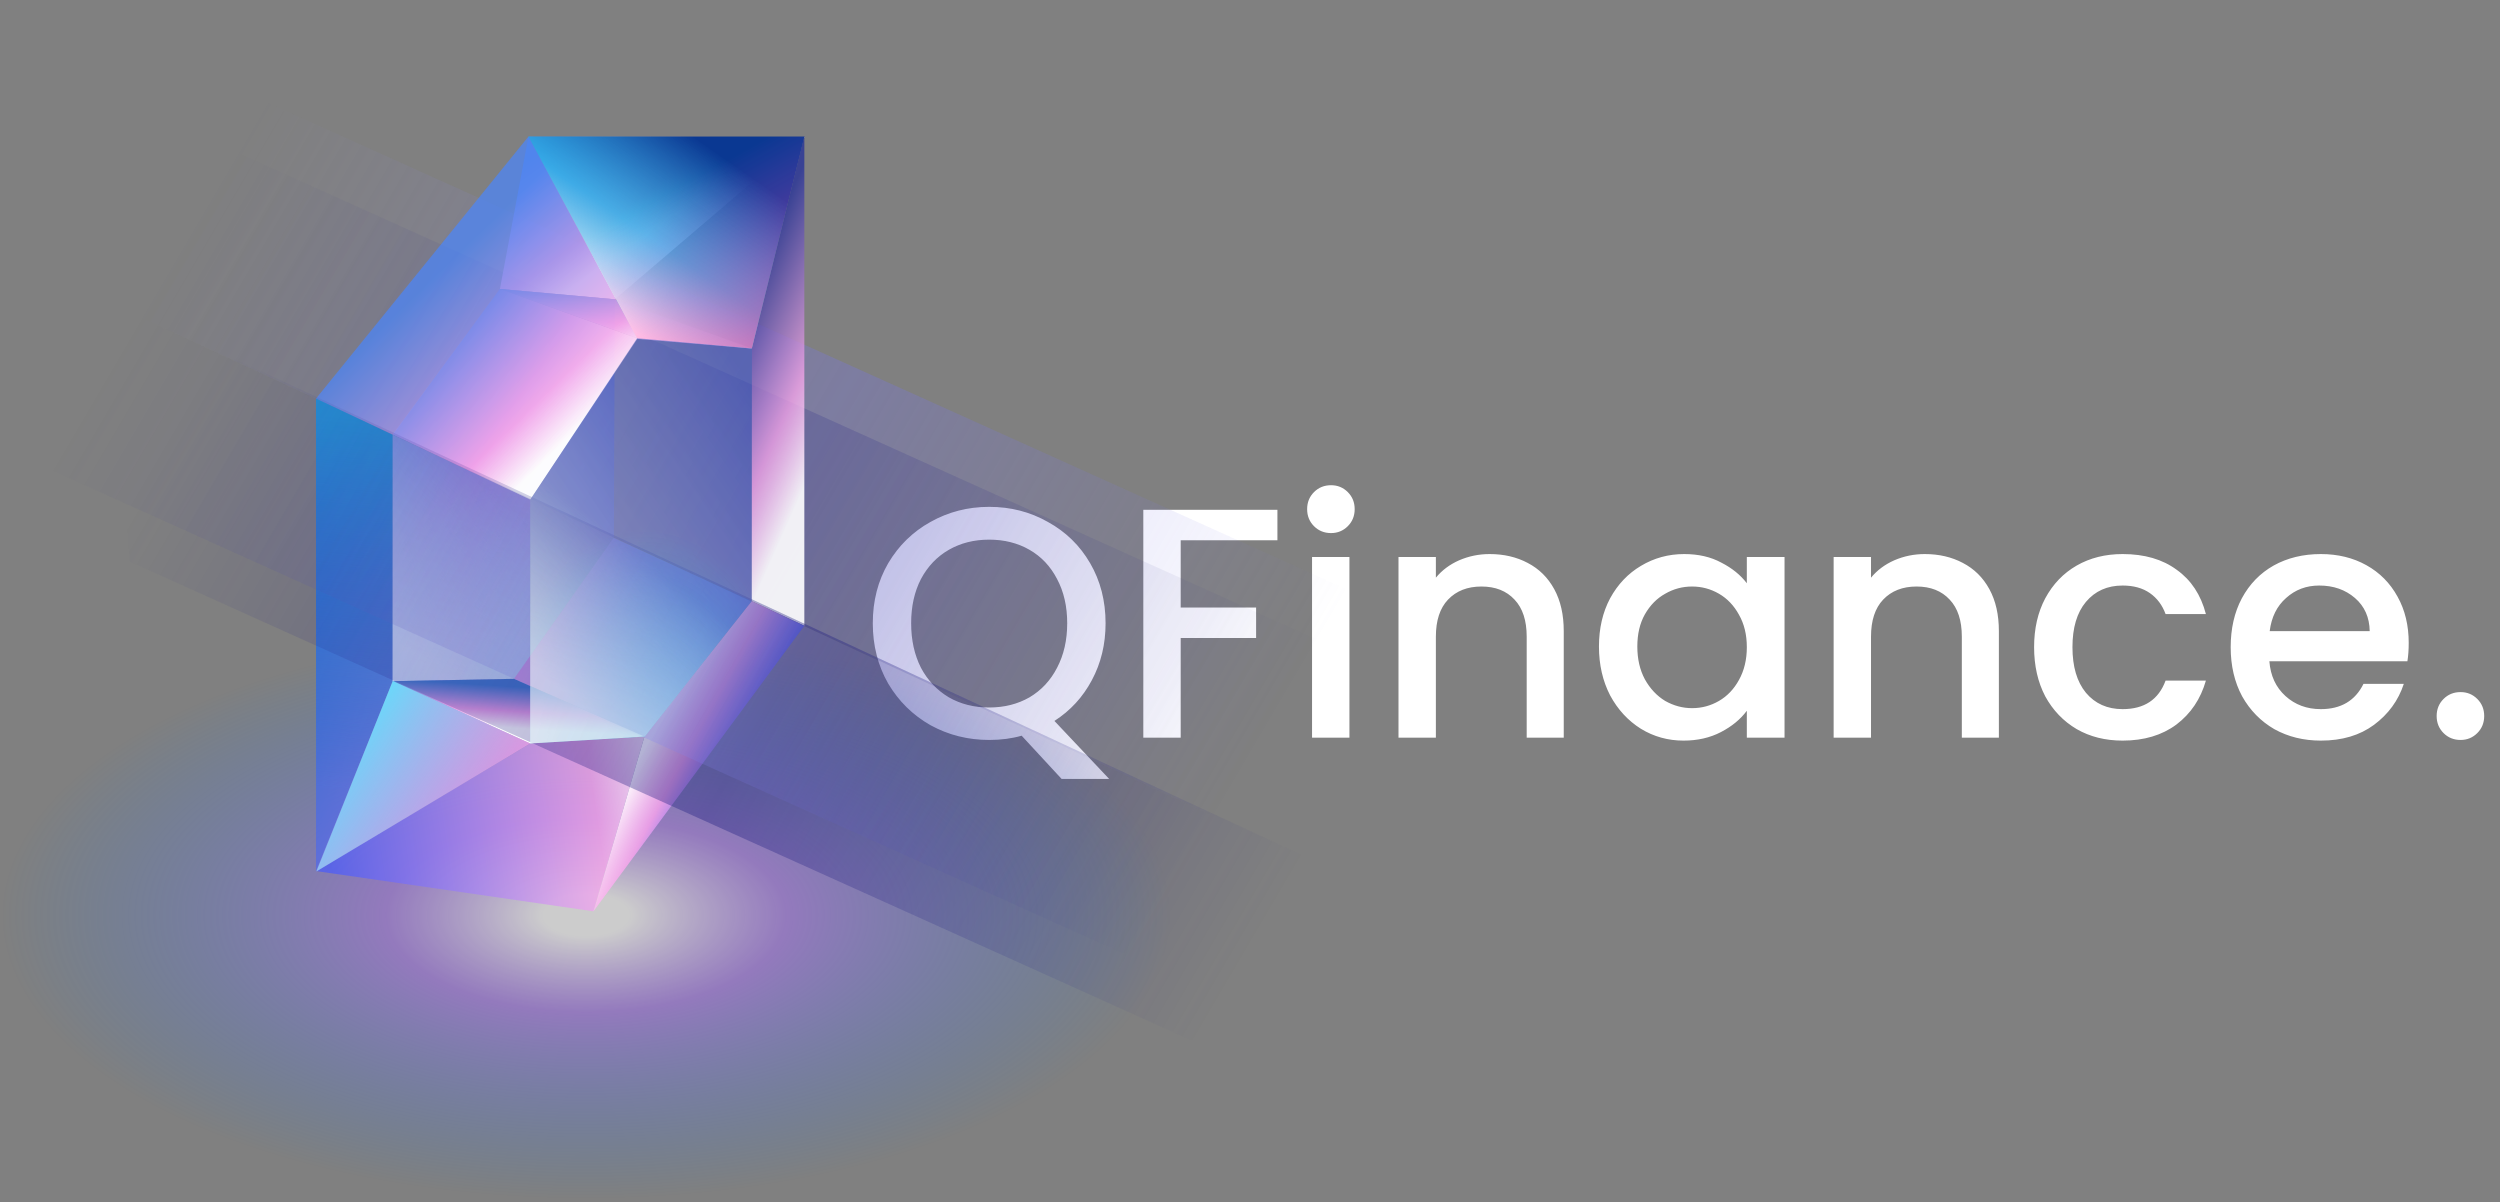 <svg width="522" height="251" viewBox="0 0 522 251" fill="none" xmlns="http://www.w3.org/2000/svg">
<rect x="0" y="0" width="522" height="251" fill="#808080" stroke="none"/>
<path d="M221.67 162.648L213.318 153.612C211.265 154.205 209.005 154.502 206.541 154.502C202.114 154.502 198.029 153.475 194.287 151.421C190.59 149.322 187.646 146.424 185.455 142.728C183.31 138.986 182.238 134.787 182.238 130.132C182.238 125.477 183.31 121.301 185.455 117.605C187.646 113.908 190.59 111.033 194.287 108.98C198.029 106.88 202.114 105.831 206.541 105.831C211.014 105.831 215.098 106.88 218.795 108.98C222.537 111.033 225.481 113.908 227.626 117.605C229.771 121.301 230.844 125.477 230.844 130.132C230.844 134.513 229.885 138.484 227.969 142.043C226.097 145.557 223.496 148.387 220.164 150.532L231.597 162.648H221.67ZM190.248 130.132C190.248 133.646 190.932 136.749 192.301 139.442C193.716 142.089 195.656 144.142 198.12 145.603C200.585 147.018 203.392 147.725 206.541 147.725C209.69 147.725 212.497 147.018 214.961 145.603C217.426 144.142 219.343 142.089 220.712 139.442C222.127 136.749 222.834 133.646 222.834 130.132C222.834 126.618 222.127 123.538 220.712 120.891C219.343 118.244 217.426 116.213 214.961 114.798C212.497 113.384 209.69 112.676 206.541 112.676C203.392 112.676 200.585 113.384 198.12 114.798C195.656 116.213 193.716 118.244 192.301 120.891C190.932 123.538 190.248 126.618 190.248 130.132ZM266.724 106.447V112.813H246.528V126.846H262.274V133.213H246.528V154.023H238.724V106.447H266.724ZM277.927 111.307C276.512 111.307 275.326 110.828 274.367 109.87C273.409 108.911 272.93 107.725 272.93 106.31C272.93 104.895 273.409 103.709 274.367 102.75C275.326 101.792 276.512 101.313 277.927 101.313C279.296 101.313 280.46 101.792 281.418 102.75C282.377 103.709 282.856 104.895 282.856 106.31C282.856 107.725 282.377 108.911 281.418 109.87C280.46 110.828 279.296 111.307 277.927 111.307ZM281.761 116.304V154.023H273.956V116.304H281.761ZM311.038 115.688C314.004 115.688 316.651 116.304 318.979 117.536C321.352 118.769 323.201 120.594 324.524 123.013C325.848 125.432 326.51 128.352 326.51 131.775V154.023H318.774V132.939C318.774 129.562 317.929 126.983 316.241 125.203C314.552 123.378 312.247 122.465 309.326 122.465C306.405 122.465 304.078 123.378 302.344 125.203C300.655 126.983 299.811 129.562 299.811 132.939V154.023H292.006V116.304H299.811V120.617C301.088 119.065 302.709 117.856 304.671 116.989C306.679 116.122 308.802 115.688 311.038 115.688ZM333.863 134.992C333.863 131.205 334.639 127.85 336.191 124.93C337.788 122.009 339.933 119.75 342.626 118.153C345.364 116.51 348.377 115.688 351.663 115.688C354.629 115.688 357.208 116.281 359.398 117.468C361.635 118.609 363.415 120.046 364.738 121.781V116.304H372.611V154.023H364.738V148.409C363.415 150.189 361.612 151.672 359.33 152.859C357.048 154.046 354.447 154.639 351.526 154.639C348.285 154.639 345.319 153.817 342.626 152.174C339.933 150.486 337.788 148.158 336.191 145.192C334.639 142.18 333.863 138.78 333.863 134.992ZM364.738 135.129C364.738 132.528 364.191 130.269 363.095 128.352C362.046 126.436 360.654 124.975 358.919 123.971C357.185 122.967 355.314 122.465 353.306 122.465C351.297 122.465 349.426 122.967 347.692 123.971C345.958 124.93 344.543 126.367 343.447 128.284C342.398 130.155 341.873 132.391 341.873 134.992C341.873 137.594 342.398 139.875 343.447 141.838C344.543 143.8 345.958 145.306 347.692 146.356C349.472 147.36 351.343 147.862 353.306 147.862C355.314 147.862 357.185 147.36 358.919 146.356C360.654 145.352 362.046 143.891 363.095 141.975C364.191 140.012 364.738 137.731 364.738 135.129ZM401.894 115.688C404.861 115.688 407.508 116.304 409.836 117.536C412.209 118.769 414.057 120.594 415.381 123.013C416.704 125.432 417.366 128.352 417.366 131.775V154.023H409.63V132.939C409.63 129.562 408.786 126.983 407.097 125.203C405.409 123.378 403.104 122.465 400.183 122.465C397.262 122.465 394.934 123.378 393.2 125.203C391.511 126.983 390.667 129.562 390.667 132.939V154.023H382.863V116.304H390.667V120.617C391.945 119.065 393.565 117.856 395.528 116.989C397.536 116.122 399.658 115.688 401.894 115.688ZM424.72 135.129C424.72 131.25 425.496 127.85 427.047 124.93C428.645 121.963 430.835 119.681 433.619 118.084C436.403 116.487 439.598 115.688 443.204 115.688C447.768 115.688 451.533 116.783 454.499 118.974C457.512 121.119 459.543 124.199 460.592 128.215H452.172C451.487 126.344 450.392 124.884 448.886 123.834C447.38 122.785 445.486 122.26 443.204 122.26C440.009 122.26 437.453 123.401 435.536 125.683C433.665 127.919 432.729 131.068 432.729 135.129C432.729 139.191 433.665 142.363 435.536 144.644C437.453 146.926 440.009 148.067 443.204 148.067C447.722 148.067 450.711 146.082 452.172 142.112H460.592C459.497 145.945 457.443 149.003 454.431 151.285C451.419 153.521 447.676 154.639 443.204 154.639C439.598 154.639 436.403 153.84 433.619 152.243C430.835 150.6 428.645 148.318 427.047 145.397C425.496 142.431 424.72 139.008 424.72 135.129ZM502.94 134.239C502.94 135.654 502.849 136.932 502.666 138.073H473.845C474.073 141.085 475.191 143.504 477.199 145.329C479.207 147.154 481.672 148.067 484.593 148.067C488.792 148.067 491.758 146.31 493.493 142.796H501.913C500.772 146.265 498.695 149.117 495.683 151.353C492.717 153.544 489.02 154.639 484.593 154.639C480.987 154.639 477.747 153.84 474.872 152.243C472.042 150.6 469.806 148.318 468.163 145.397C466.565 142.431 465.767 139.008 465.767 135.129C465.767 131.25 466.543 127.85 468.094 124.93C469.692 121.963 471.905 119.681 474.735 118.084C477.61 116.487 480.896 115.688 484.593 115.688C488.153 115.688 491.325 116.464 494.109 118.016C496.893 119.567 499.061 121.758 500.612 124.587C502.164 127.371 502.94 130.588 502.94 134.239ZM494.793 131.775C494.748 128.9 493.721 126.595 491.713 124.861C489.704 123.127 487.217 122.26 484.251 122.26C481.558 122.26 479.253 123.127 477.336 124.861C475.419 126.55 474.278 128.854 473.913 131.775H494.793ZM513.771 154.502C512.356 154.502 511.169 154.023 510.211 153.064C509.252 152.106 508.773 150.919 508.773 149.505C508.773 148.09 509.252 146.903 510.211 145.945C511.169 144.987 512.356 144.508 513.771 144.508C515.14 144.508 516.304 144.987 517.262 145.945C518.221 146.903 518.7 148.09 518.7 149.505C518.7 150.919 518.221 152.106 517.262 153.064C516.304 154.023 515.14 154.502 513.771 154.502Z" fill="white"/>
<path d="M8.36 0L290.5 127.255L286.298 185.705L4.534 54.699L8.36 0Z" fill="url(#paint0_linear_261_60)" fill-opacity="0.3"/>
<path d="M8.37 13.281L290.509 140.536L286.307 185.78L4.543 54.774L8.37 13.281Z" fill="url(#paint1_linear_261_60)" fill-opacity="0.2"/>
<path d="M81.989 142.228L110.606 152.504L110.711 104.291L81.989 90.778V142.228Z" fill="url(#paint2_linear_261_60)" fill-opacity="0.8"/>
<path d="M110.711 155.229L65.989 181.879V83.212L110.711 104.296V155.229Z" fill="url(#paint3_linear_261_60)" fill-opacity="0.8"/>
<g style="mix-blend-mode:lighten">
<path style="mix-blend-mode:lighten" d="M122.398 250.205C189.996 250.205 244.796 223.74 244.796 191.093C244.796 158.447 189.996 131.981 122.398 131.981C54.799 131.981 0 158.447 0 191.093C0 223.74 54.799 250.205 122.398 250.205Z" fill="url(#paint4_radial_261_60)" fill-opacity="0.6"/>
</g>
<path d="M81.991 142.232L65.989 181.879V83.212L81.991 90.775V142.232Z" fill="url(#paint5_linear_261_60)"/>
<path d="M104.384 60.336L110.336 28.513L168.061 28.644L128.382 62.496L104.384 60.336Z" fill="url(#paint6_linear_261_60)" fill-opacity="0.8"/>
<g opacity="0.7">
<path opacity="0.7" d="M128.382 62.495L104.383 60.336L81.989 90.774V142.229L107.332 141.736L128.176 112.287L128.382 62.495Z" fill="url(#paint7_linear_261_60)"/>
<path opacity="0.7" d="M128.382 62.495L104.383 60.336L81.989 90.774V142.229L107.332 141.736L128.176 112.287L128.382 62.495Z" fill="url(#paint8_radial_261_60)"/>
<path opacity="0.7" d="M128.382 62.495L104.383 60.336L81.989 90.774V142.229L107.332 141.736L128.176 112.287L128.382 62.495Z" fill="url(#paint9_linear_261_60)"/>
</g>
<path d="M104.383 60.336L132.998 70.613L110.714 104.295L81.993 90.775L104.383 60.336Z" fill="url(#paint10_linear_261_60)" fill-opacity="0.8"/>
<path d="M128.12 112.309L156.959 125.519L134.567 153.79L107.332 141.734L128.12 112.309Z" fill="url(#paint11_linear_261_60)" fill-opacity="0.8"/>
<path d="M104.382 60.337L132.998 70.613L156.998 72.773L128.38 62.495L104.382 60.337Z" fill="url(#paint12_linear_261_60)" fill-opacity="0.8"/>
<path d="M81.982 142.225L110.716 155.238L134.599 153.807L107.335 141.737L81.982 142.225Z" fill="url(#paint13_linear_261_60)"/>
<path d="M133.073 70.756L110.336 28.513L65.989 83.211L110.716 104.291L133.073 70.756Z" fill="url(#paint14_linear_261_60)" fill-opacity="0.9"/>
<path d="M156.944 125.53L167.946 130.669V28.438L156.972 72.782L156.944 125.53Z" fill="url(#paint15_linear_261_60)" fill-opacity="0.9"/>
<path d="M110.711 155.233L65.989 181.879L123.918 190.283L134.555 153.789L110.711 155.233Z" fill="url(#paint16_linear_261_60)" fill-opacity="0.9"/>
<path d="M156.953 125.52L167.941 130.669L123.918 190.282L134.554 153.788L156.953 125.52Z" fill="url(#paint17_linear_261_60)"/>
<path d="M133.072 70.756L110.336 28.513H167.965L156.972 72.782L133.072 70.756Z" fill="url(#paint18_linear_261_60)"/>
<path d="M133.072 70.756L110.336 28.513H167.965L156.972 72.782L133.072 70.756Z" fill="url(#paint19_linear_261_60)" fill-opacity="0.6"/>
<path d="M66.064 181.954L82.01 142.187L110.712 155.233L66.064 181.954Z" fill="url(#paint20_linear_261_60)"/>
<path d="M27.097 117.261L309.238 244.516L304.586 193.757L22.82 62.75L27.097 117.261Z" fill="url(#paint21_linear_261_60)" fill-opacity="0.4"/>
<path d="M8.811 97.308L290.951 224.563L286.298 185.771L4.534 54.764L8.811 97.308Z" fill="url(#paint22_linear_261_60)" fill-opacity="0.3"/>
<g opacity="0.7">
<path opacity="0.7" d="M156.998 72.771L133.054 70.613L110.712 104.288V155.233L134.604 153.789L156.953 125.503L156.998 72.771Z" fill="url(#paint23_linear_261_60)"/>
<path opacity="0.7" d="M156.998 72.771L133.054 70.613L110.712 104.288V155.233L134.604 153.789L156.953 125.503L156.998 72.771Z" fill="url(#paint24_radial_261_60)"/>
<path opacity="0.7" d="M156.998 72.771L133.054 70.613L110.712 104.288V155.233L134.604 153.789L156.953 125.503L156.998 72.771Z" fill="url(#paint25_linear_261_60)"/>
</g>
<defs>
<linearGradient id="paint0_linear_261_60" x1="45.688" y1="37.435" x2="258.786" y2="162.301" gradientUnits="userSpaceOnUse">
<stop stop-color="#9492ED" stop-opacity="0"/>
<stop offset="0.547" stop-color="#7674EC"/>
<stop offset="1" stop-color="#817FDF" stop-opacity="0"/>
</linearGradient>
<linearGradient id="paint1_linear_261_60" x1="45.697" y1="37.51" x2="258.795" y2="162.376" gradientUnits="userSpaceOnUse">
<stop stop-color="#232183" stop-opacity="0"/>
<stop offset="0.547" stop-color="#232183"/>
<stop offset="1" stop-color="#232183" stop-opacity="0"/>
</linearGradient>
<linearGradient id="paint2_linear_261_60" x1="81.989" y1="102.034" x2="111.438" y2="104.488" gradientUnits="userSpaceOnUse">
<stop stop-color="#548DD1"/>
<stop offset="0.594" stop-color="#E39DE5"/>
<stop offset="1" stop-color="white"/>
</linearGradient>
<linearGradient id="paint3_linear_261_60" x1="60.92" y1="124.74" x2="125.663" y2="139.115" gradientUnits="userSpaceOnUse">
<stop offset="0.034" stop-color="#2B79ED" stop-opacity="0.8"/>
<stop offset="0.792" stop-color="#FCA6EF" stop-opacity="0.8"/>
<stop offset="1" stop-color="white"/>
</linearGradient>
<radialGradient id="paint4_radial_261_60" cx="0" cy="0" r="1" gradientUnits="userSpaceOnUse" gradientTransform="translate(122.398 191.093) rotate(90) scale(59.112 122.398)">
<stop offset="0.073" stop-color="white"/>
<stop offset="0.344" stop-color="#A873FF" stop-opacity="0.8"/>
<stop offset="1" stop-color="#0E7DFF" stop-opacity="0"/>
</radialGradient>
<linearGradient id="paint5_linear_261_60" x1="81.991" y1="88.123" x2="74.542" y2="165.329" gradientUnits="userSpaceOnUse">
<stop stop-color="#2295D6"/>
<stop offset="1" stop-color="#2249D6" stop-opacity="0.3"/>
</linearGradient>
<linearGradient id="paint6_linear_261_60" x1="106.346" y1="36.264" x2="128.389" y2="66.775" gradientUnits="userSpaceOnUse">
<stop stop-color="#4B86FA" stop-opacity="0.8"/>
<stop offset="0.535" stop-color="#FCA6EF" stop-opacity="0.8"/>
<stop offset="0.717" stop-color="white"/>
</linearGradient>
<linearGradient id="paint7_linear_261_60" x1="129.882" y1="72.839" x2="49.921" y2="127.541" gradientUnits="userSpaceOnUse">
<stop stop-color="#324BCC"/>
<stop offset="1" stop-color="white" stop-opacity="0.8"/>
</linearGradient>
<radialGradient id="paint8_radial_261_60" cx="0" cy="0" r="1" gradientUnits="userSpaceOnUse" gradientTransform="translate(105.936 163.367) rotate(-90) scale(63.187 36.357)">
<stop stop-color="#00F0FF"/>
<stop offset="1" stop-color="#00F0FF" stop-opacity="0"/>
</radialGradient>
<linearGradient id="paint9_linear_261_60" x1="81.989" y1="132.983" x2="105.934" y2="104.77" gradientUnits="userSpaceOnUse">
<stop stop-color="white"/>
<stop offset="1" stop-color="white" stop-opacity="0"/>
</linearGradient>
<linearGradient id="paint10_linear_261_60" x1="95.743" y1="71.18" x2="119.859" y2="86.786" gradientUnits="userSpaceOnUse">
<stop stop-color="#4078CB"/>
<stop offset="0.594" stop-color="#E39DE5"/>
<stop offset="1" stop-color="white"/>
</linearGradient>
<linearGradient id="paint11_linear_261_60" x1="155.133" y1="127.555" x2="105.949" y2="144.064" gradientUnits="userSpaceOnUse">
<stop stop-color="#4078CB"/>
<stop offset="1" stop-color="#E39DE5"/>
</linearGradient>
<linearGradient id="paint12_linear_261_60" x1="123.406" y1="61.959" x2="122.85" y2="70.537" gradientUnits="userSpaceOnUse">
<stop stop-color="#4078CB"/>
<stop offset="0.594" stop-color="#E39DE5"/>
<stop offset="1" stop-color="white"/>
</linearGradient>
<linearGradient id="paint13_linear_261_60" x1="101.008" y1="142.994" x2="100.451" y2="151.572" gradientUnits="userSpaceOnUse">
<stop stop-color="#4078CB"/>
<stop offset="0.594" stop-color="#E39DE5"/>
<stop offset="1" stop-color="white"/>
</linearGradient>
<linearGradient id="paint14_linear_261_60" x1="81.424" y1="62.131" x2="114.168" y2="95.791" gradientUnits="userSpaceOnUse">
<stop offset="0.073" stop-color="#4B86FA" stop-opacity="0.8"/>
<stop offset="0.792" stop-color="#FCA6EF" stop-opacity="0.8"/>
<stop offset="1" stop-color="white"/>
</linearGradient>
<linearGradient id="paint15_linear_261_60" x1="170.141" y1="28.438" x2="195.544" y2="39.762" gradientUnits="userSpaceOnUse">
<stop offset="0.009" stop-color="#1D2A9B" stop-opacity="0.8"/>
<stop offset="0.646" stop-color="#FCA6EF" stop-opacity="0.8"/>
<stop offset="1" stop-color="white"/>
</linearGradient>
<linearGradient id="paint16_linear_261_60" x1="65.989" y1="177.102" x2="139.668" y2="165.931" gradientUnits="userSpaceOnUse">
<stop offset="0.034" stop-color="#4B5CFA" stop-opacity="0.8"/>
<stop offset="0.792" stop-color="#FCA6EF" stop-opacity="0.8"/>
<stop offset="1" stop-color="white"/>
</linearGradient>
<linearGradient id="paint17_linear_261_60" x1="159.335" y1="147.964" x2="143.513" y2="139.555" gradientUnits="userSpaceOnUse">
<stop offset="0.034" stop-color="#4B5CFA" stop-opacity="0.8"/>
<stop offset="0.539" stop-color="#FCA6EF" stop-opacity="0.8"/>
<stop offset="1" stop-color="white"/>
</linearGradient>
<linearGradient id="paint18_linear_261_60" x1="166.251" y1="43.432" x2="142.274" y2="77.824" gradientUnits="userSpaceOnUse">
<stop stop-color="#0A3892"/>
<stop offset="0.536" stop-color="#29B2ED" stop-opacity="0.8"/>
<stop offset="0.968" stop-color="white"/>
</linearGradient>
<linearGradient id="paint19_linear_261_60" x1="156.334" y1="75.033" x2="137.426" y2="41.417" gradientUnits="userSpaceOnUse">
<stop stop-color="#FF439D"/>
<stop offset="1" stop-color="#FF43D6" stop-opacity="0"/>
</linearGradient>
<linearGradient id="paint20_linear_261_60" x1="78.896" y1="140.161" x2="110.747" y2="162.073" gradientUnits="userSpaceOnUse">
<stop stop-color="#5BE2FF"/>
<stop offset="1" stop-color="#FF93E1" stop-opacity="0.6"/>
</linearGradient>
<linearGradient id="paint21_linear_261_60" x1="63.974" y1="45.486" x2="277.072" y2="170.352" gradientUnits="userSpaceOnUse">
<stop stop-color="#232183" stop-opacity="0"/>
<stop offset="0.547" stop-color="#232183"/>
<stop offset="1" stop-color="#232183" stop-opacity="0"/>
</linearGradient>
<linearGradient id="paint22_linear_261_60" x1="45.688" y1="37.501" x2="258.786" y2="162.367" gradientUnits="userSpaceOnUse">
<stop stop-color="#232183" stop-opacity="0"/>
<stop offset="0.547" stop-color="#8A88EC"/>
<stop offset="1" stop-color="#232183" stop-opacity="0"/>
</linearGradient>
<linearGradient id="paint23_linear_261_60" x1="158.495" y1="83.114" x2="78.612" y2="137.65" gradientUnits="userSpaceOnUse">
<stop stop-color="#324BCC"/>
<stop offset="1" stop-color="white" stop-opacity="0.8"/>
</linearGradient>
<radialGradient id="paint24_radial_261_60" cx="0" cy="0" r="1" gradientUnits="userSpaceOnUse" gradientTransform="translate(134.603 173.621) rotate(-90) scale(63.173 36.274)">
<stop stop-color="#00F0FF"/>
<stop offset="1" stop-color="#00F0FF" stop-opacity="0"/>
</radialGradient>
<linearGradient id="paint25_linear_261_60" x1="118.304" y1="144.946" x2="138.118" y2="119.479" gradientUnits="userSpaceOnUse">
<stop stop-color="white"/>
<stop offset="1" stop-color="white" stop-opacity="0"/>
</linearGradient>
</defs>
</svg>
